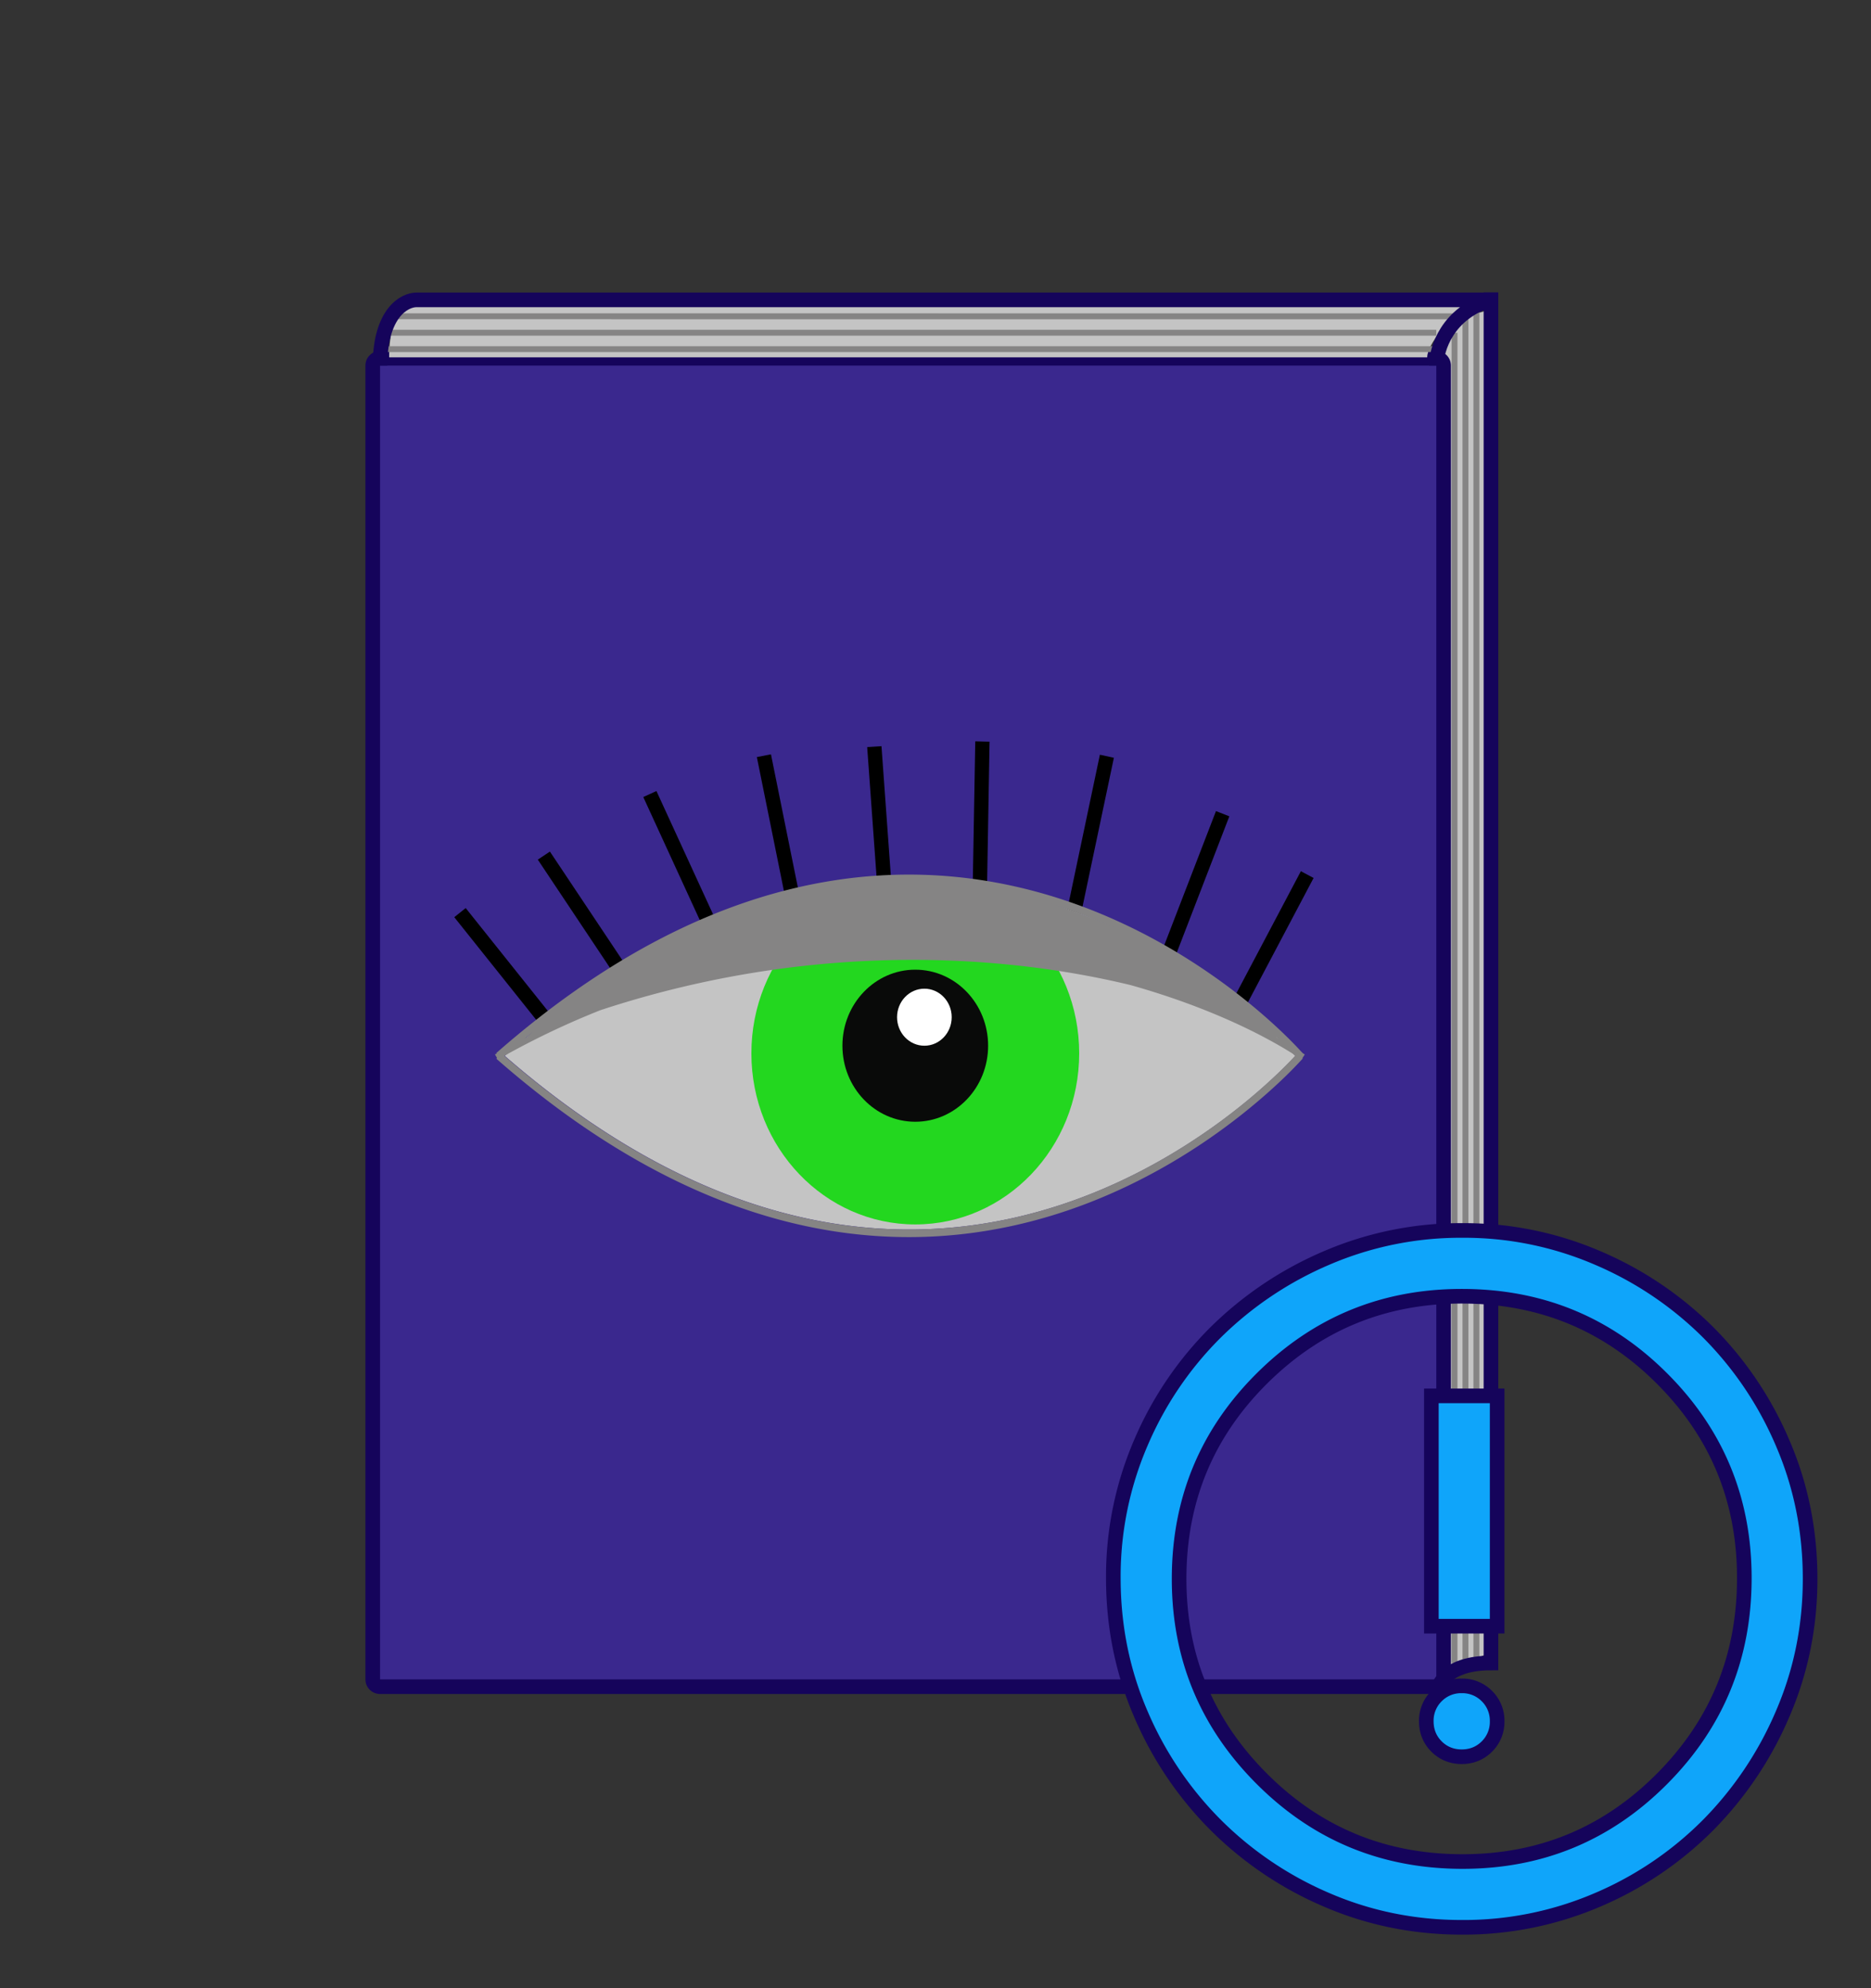 <svg width="64" height="68" fill="none" xmlns="http://www.w3.org/2000/svg"><rect width="100%" height="100%" fill="#333333" stroke="none"/><path d="M50.987 10.603v45.925c-.61.204-.874.485-1.395.485-.06.05-.114.103-.162.157V11.941c0-.434.324-1.123 1.557-1.338Z" fill="#C4C4C4"/><path d="M49.754 11.38v45.497" stroke="#858484" stroke-width=".2"/><path d="M50.128 10.256v46.62M50.502 10.256v46.62" stroke="#858484" stroke-width=".202"/><path d="M49.131 12.253a.25.25 0 0 1 .25.25v44.935a.25.25 0 0 1-.25.25H13a.25.25 0 0 1-.25-.25V12.503a.25.25 0 0 1 .25-.25h36.131Z" fill="#3A288E" stroke="#15045B" stroke-width=".5" stroke-linejoin="round"/><path d="M48.82 12.222c0-.467.77-1.34 1.557-1.966H14.246c-.149 0-.934.221-.934 1.966H48.82Z" fill="#C4C4C4"/><path fill-rule="evenodd" clip-rule="evenodd" d="m13.623 10.918 36.443.002v-.202l-36.443-.002v.202Zm35.508.563H13v-.202h36.131v.201Zm0 .561H13v-.202h36.131v.202Z" fill="#858484"/><path d="M13 12.503c0-1.797.83-2.247 1.246-2.247H51c-1.495.45-1.869 1.685-1.869 2.247M51 10v46.877c-1.495 0-1.869.748-1.869 1.123" stroke="#15045B" stroke-width=".5"/><path d="m33.849 25.367-.088 5.078-.49-.012.089-5.078.489.012ZM30.518 30.585l-.366-5.065-.489.032.366 5.064.489-.031ZM26.372 25.8l1.004 4.97-.482.093-1.005-4.97.483-.093ZM24.558 31.635l-2.104-4.58-.45.205 2.103 4.58.45-.205ZM18.81 29.125l2.78 4.168-.414.276-2.78-4.168.414-.276ZM15.93 31.058l3.115 3.901-.391.312-3.115-3.901.39-.312ZM36.975 31.266l1.127-5.349-.479-.104-1.126 5.349.478.104ZM42.051 27.92l-1.817 4.711-.457-.179 1.817-4.711.457.179ZM42.583 34.477l2.35-4.448-.435-.232-2.35 4.448.434.232Z" fill="#000"/><path d="M36.578 31.115c-4.841-1.685-11.605-1.701-19.311 4.998 7.706 6.698 14.47 6.682 19.311 4.997 2.437-.848 4.391-2.12 5.737-3.18a19.329 19.329 0 0 0 1.543-1.352 12.99 12.99 0 0 0 .454-.465 7.415 7.415 0 0 0-.055-.06 12.99 12.99 0 0 0-.399-.406 19.329 19.329 0 0 0-1.543-1.351c-1.346-1.06-3.3-2.333-5.737-3.181Z" fill="#C4C4C4"/><path d="M36.915 36.026c0 3.232-2.51 5.852-5.607 5.852-3.096 0-5.606-2.62-5.606-5.852s2.51-5.853 5.606-5.853c3.097 0 5.607 2.62 5.607 5.853Z" fill="#23D71F"/><path d="M33.8 35.766c0 1.436-1.116 2.6-2.492 2.6s-2.492-1.164-2.492-2.6c0-1.437 1.116-2.601 2.492-2.601s2.492 1.164 2.492 2.6Z" fill="#090A09"/><path d="M32.554 34.79c0 .539-.418.976-.934.976s-.935-.437-.935-.976c0-.538.419-.975.935-.975s.934.437.934.975Z" fill="#fff"/><path fill-rule="evenodd" clip-rule="evenodd" d="m17.06 36.113-.08-.1c7.821-6.858 14.719-6.866 19.665-5.145 2.469.86 4.447 2.148 5.808 3.22.68.537 1.207 1.02 1.564 1.37a13.537 13.537 0 0 1 .51.527l.026.03.007.007.002.003-.092.088.093.087-.003.003-.007.008-.026.03a13.537 13.537 0 0 1-.51.527c-.357.349-.884.832-1.564 1.369-1.36 1.073-3.339 2.36-5.808 3.22-4.946 1.72-11.844 1.713-19.665-5.145l.08-.1Zm.195 0c7.705-6.699 14.47-6.683 19.311-4.998 2.437.848 4.391 2.12 5.736 3.181.673.53 1.193 1.007 1.544 1.351a13.122 13.122 0 0 1 .453.466 13.122 13.122 0 0 1-.453.465c-.351.344-.871.82-1.543 1.351-1.346 1.061-3.3 2.333-5.737 3.181-4.841 1.685-11.606 1.701-19.311-4.997Z" fill="#858484"/><path d="M38.662 33.689c2.446.686 4.469 1.618 5.86 2.544l.11-.167c-.29-.193-.607-.386-.95-.578-.226-.428-1.05-1.178-1.675-1.488-1.346-1.06-3.004-2.037-5.44-2.885-4.626-1.817-12.537-1.616-18.533 4.35-.368.19-.736.388-1.103.598l.099.173a27.605 27.605 0 0 1 3.504-1.684c6.812-2.248 13.302-2.026 18.128-.863Z" fill="#858484"/><path d="M48.962 55.37v.25h2.25v-7.878h-2.25v7.629ZM50 60.084c.335 0 .628-.116.862-.35a1.18 1.18 0 0 0 .35-.862 1.18 1.18 0 0 0-.35-.862 1.18 1.18 0 0 0-.862-.35 1.18 1.18 0 0 0-.862.35 1.18 1.18 0 0 0-.35.862c0 .335.116.628.35.862.234.234.527.35.862.35Zm-4.62 4.895c1.452.626 2.993.939 4.62.939a11.61 11.61 0 0 0 4.649-.94 11.91 11.91 0 0 0 3.783-2.561 12.213 12.213 0 0 0 2.545-3.796c.627-1.452.94-2.993.94-4.62 0-1.646-.313-3.197-.94-4.649a12.03 12.03 0 0 0-2.546-3.782 12.028 12.028 0 0 0-3.782-2.546 11.537 11.537 0 0 0-4.62-.94 11.61 11.61 0 0 0-4.649.94 12.208 12.208 0 0 0-3.796 2.545 11.908 11.908 0 0 0-2.562 3.783 11.539 11.539 0 0 0-.939 4.62c0 1.646.313 3.197.94 4.649a12.087 12.087 0 0 0 2.56 3.796 12.085 12.085 0 0 0 3.797 2.562Zm11.472-4.14c-1.878 1.888-4.147 2.829-6.823 2.829-2.695 0-4.98-.942-6.867-2.83-1.887-1.887-2.829-4.162-2.829-6.837 0-2.696.942-4.974 2.829-6.852 1.887-1.878 4.162-2.815 6.838-2.815 2.696 0 4.975.937 6.852 2.815 1.878 1.877 2.815 4.147 2.815 6.823 0 2.696-.937 4.98-2.815 6.867Z" fill="#0FA5FA" stroke="#15045B" stroke-width=".5"/></svg>